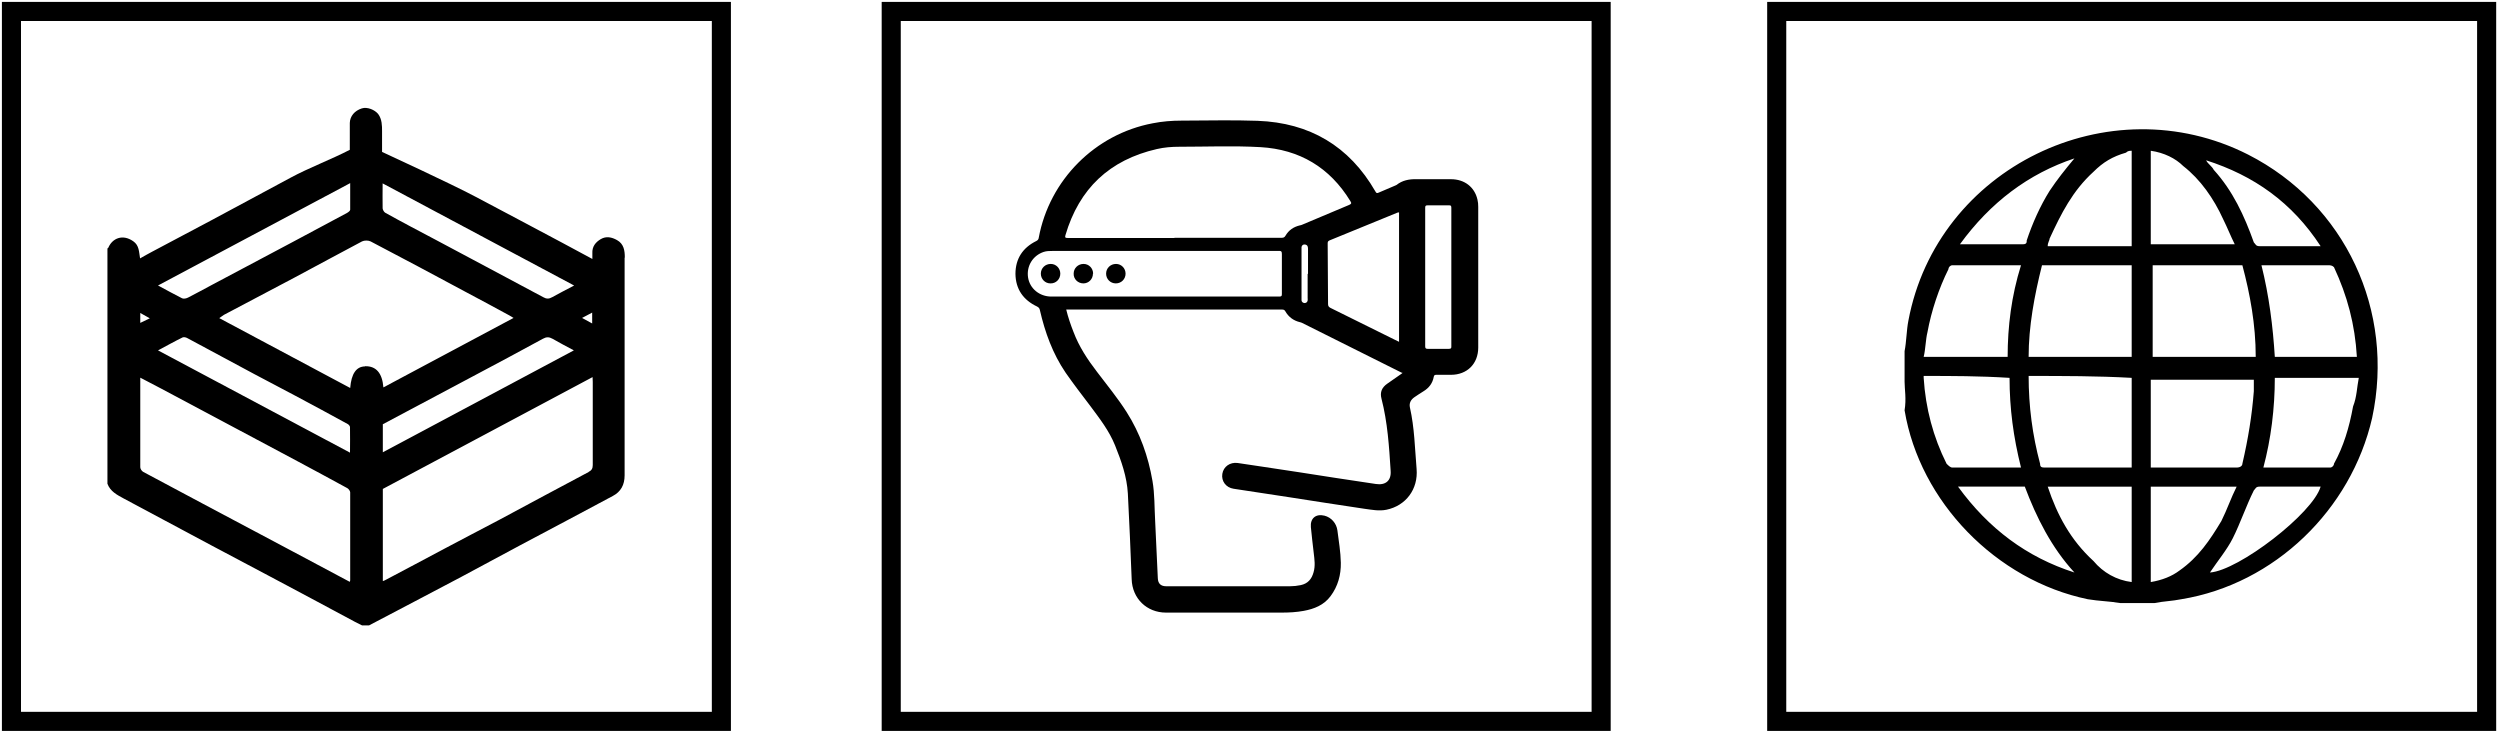 <?xml version="1.0" encoding="UTF-8"?>
<svg id="Capa_1" data-name="Capa 1" xmlns="http://www.w3.org/2000/svg" viewBox="0 0 131 38.5">
  <defs>
    <style>
      .cls-1 {
        fill: none;
        stroke: #000;
        stroke-miterlimit: 10;
      }
    </style>
  </defs>
  <g id="CEjoqj.tif">
    <path d="m99.8,20v-1.6c.1-.5.1-1.1.2-1.6,1.5-8,10.5-12.4,17.8-8.7,5.1,2.6,7.7,8.2,6.5,13.8-1.1,4.8-5.1,8.7-10,9.5-.5.1-.9.1-1.4.2h-1.8c-.6-.1-1.1-.1-1.7-.2-4.8-1-8.8-5.1-9.6-9.9.1-.6,0-1.1,0-1.5Zm7.2-6.1c-.4,1.6-.7,3.2-.7,4.8h5.4v-4.8c-1.6,0-3.2,0-4.7,0Zm11.2,4.8c0-1.7-.3-3.3-.7-4.8h-4.7v4.8h5.4Zm-11.9,1q0,.1,0,0c0,1.6.2,3.1.6,4.6,0,.2.1.2.3.2h4.5v-4.7c-1.8-.1-3.6-.1-5.4-.1Zm6.4,4.8h4.5c.2,0,.3-.1.3-.2.3-1.3.5-2.5.6-3.8v-.6h-5.4v4.6Zm-7.5-5.8c0-1.6.2-3.2.7-4.8h-3.6c-.1,0-.2.1-.2.2-.5,1-.9,2.2-1.1,3.3-.1.4-.1.9-.2,1.3,1.5,0,2.9,0,4.4,0Zm18.3,0s.1,0,0,0c-.1-1.7-.5-3.2-1.2-4.7-.1-.1-.2-.1-.3-.1h-3.5c.4,1.6.6,3.2.7,4.8h4.3Zm-22.7,1v.1c.1,1.6.5,3.1,1.2,4.5.1.1.2.2.3.2h3.6c-.4-1.6-.6-3.1-.6-4.7-1.6-.1-3-.1-4.5-.1Zm22.8.1h-4.4c0,1.6-.2,3.2-.6,4.7h3.5c.1,0,.2-.1.2-.2.5-.9.8-1.9,1-3,.2-.5.2-1,.3-1.5Zm-11.9,10.7v-5h-4.4c.5,1.5,1.2,2.8,2.4,3.9.5.6,1.2,1,2,1.1Zm1-5v5c.6-.1,1.1-.3,1.5-.6,1-.7,1.6-1.6,2.2-2.6.3-.6.5-1.2.8-1.8h-4.5Zm-1-17.6c-.1,0-.2,0-.3.1-.7.2-1.2.5-1.7,1-1.1,1-1.7,2.2-2.3,3.5,0,.1-.1.2-.1.4h4.4v-5Zm1,0v4.9h4.4c-.2-.4-.4-.9-.6-1.3-.5-1.1-1.2-2.1-2.1-2.8-.4-.4-1-.7-1.7-.8Zm-4,22.1c-1.2-1.3-2-2.9-2.6-4.5h-3.5c1.6,2.2,3.6,3.7,6.1,4.5Zm-6-17.2h3.3c.2,0,.2-.1.2-.2.3-.9.7-1.8,1.2-2.6.4-.6.8-1.1,1.3-1.7-2.4.8-4.4,2.3-6,4.5Zm12.9-4.4c.1.2.3.3.4.5,1,1.1,1.6,2.4,2.1,3.8.1.1.1.2.3.2h3.2c-1.5-2.3-3.5-3.7-6-4.5Zm.2,21.6c1.5-.1,5.4-3.1,5.8-4.5h-3.2c-.2,0-.2.1-.3.2-.4.8-.7,1.7-1.1,2.5-.3.6-.8,1.2-1.2,1.8Z"/>
  </g>
  <rect class="cls-1" x=".6" y=".6" width="37.2" height="37.2"/>
  <rect class="cls-1" x="46.7" y=".6" width="37.2" height="37.2"/>
  <rect class="cls-1" x="93.1" y=".6" width="37.2" height="37.2"/>
  <g>
    <path d="m73.45,19.53c-1.1-.55-2.18-1.09-3.26-1.63-.65-.33-1.31-.66-1.96-.98-.04-.02-.08-.03-.12-.04-.33-.08-.59-.27-.76-.57-.04-.07-.09-.09-.17-.09-3.73,0-7.47,0-11.2,0-.03,0-.06,0-.11,0,.1.41.23.79.38,1.17.29.77.73,1.44,1.23,2.09.53.7,1.09,1.38,1.56,2.12.7,1.1,1.13,2.32,1.35,3.6.12.69.1,1.4.14,2.09.05,1,.09,2.01.14,3.01.01.28.16.42.44.42,2.16,0,4.32,0,6.48,0,.19,0,.38-.02.57-.06.37-.08.57-.31.67-.67.1-.34.05-.67.01-1.01-.05-.45-.11-.91-.15-1.36-.04-.46.26-.71.71-.6.36.09.63.4.68.77.07.56.17,1.13.18,1.7.01.63-.15,1.23-.54,1.75-.35.47-.86.67-1.41.77-.38.07-.77.09-1.16.09-2.02,0-4.03,0-6.05,0-1.01,0-1.77-.74-1.8-1.75-.06-1.5-.12-2.99-.2-4.49-.05-.88-.34-1.7-.67-2.52-.31-.77-.81-1.41-1.3-2.07-.44-.58-.88-1.15-1.29-1.74-.68-1-1.08-2.11-1.35-3.28-.02-.1-.06-.14-.15-.19-.72-.34-1.12-.91-1.13-1.71,0-.79.38-1.37,1.09-1.72.08-.04.12-.09.13-.17.56-3.03,2.95-5.43,5.97-6,.5-.1,1.01-.14,1.52-.14,1.33,0,2.65-.04,3.98.01,2.72.1,4.8,1.32,6.17,3.7.05.09.08.11.18.06.27-.12.55-.23.82-.35.04-.02.08-.03.11-.05.3-.24.66-.31,1.04-.3.6,0,1.2,0,1.81,0,.71,0,1.24.41,1.39,1.07.03.12.04.25.04.38,0,2.46,0,4.91,0,7.37,0,.85-.58,1.43-1.43,1.43-.26,0-.51,0-.77,0-.08,0-.11.02-.13.1-.06.34-.25.59-.55.77-.16.09-.3.2-.46.3-.19.13-.29.31-.24.54.24,1.06.26,2.15.35,3.22.09,1.06-.56,1.93-1.58,2.14-.39.08-.77,0-1.15-.05-1.32-.2-2.65-.4-3.97-.61-.96-.15-1.93-.29-2.89-.44-.4-.06-.65-.4-.59-.78.06-.38.4-.62.8-.57.45.06.89.14,1.34.2,1.26.19,2.52.38,3.78.58.71.11,1.41.21,2.12.32.51.08.82-.17.78-.69-.08-1.27-.16-2.54-.48-3.78-.09-.34.02-.59.31-.79.25-.18.51-.35.76-.53.01,0,.02-.02.03-.04Zm-11.91-7.07c1.87,0,3.74,0,5.62,0,.09,0,.15-.02.2-.11.17-.29.42-.46.75-.54.04,0,.07-.02.11-.03.82-.35,1.65-.7,2.47-1.04.11-.05.15-.08.07-.2-1.08-1.77-2.67-2.71-4.71-2.83-1.42-.08-2.84-.02-4.26-.02-.39,0-.78.03-1.17.12-2.48.57-4.07,2.07-4.79,4.51-.04.13,0,.15.12.15,1.86,0,3.73,0,5.59,0Zm-.54.69c-1.95,0-3.9,0-5.85,0-.15,0-.31,0-.46.05-.57.19-.91.74-.82,1.34.09.58.6,1,1.22,1,3.98,0,7.96,0,11.95,0,.12,0,.13-.04.13-.14,0-.7,0-1.39,0-2.09,0-.14-.04-.17-.17-.16-2,0-4.01,0-6.01,0Zm12.31-2.02s-.06,0-.08.01c-1.19.49-2.38.97-3.57,1.46-.09.04-.09.1-.09.17,0,1.05.02,2.11.02,3.16,0,.1.03.15.12.2,1.04.52,2.09,1.04,3.13,1.55.15.08.31.15.47.23v-6.79Zm2.74,3.38h0c0-1.21,0-2.42,0-3.62,0-.1-.02-.14-.13-.13-.37,0-.75,0-1.12,0-.1,0-.12.03-.12.13,0,2.42,0,4.84,0,7.26,0,.11.04.13.14.13.36,0,.73,0,1.09,0,.12,0,.15-.03.14-.15,0-1.2,0-2.41,0-3.61Zm-7.51-.16c0-.42,0-.85,0-1.27,0-.05,0-.09-.01-.14-.02-.09-.09-.13-.18-.13-.08,0-.14.06-.15.14,0,.05,0,.09,0,.14,0,.84,0,1.67,0,2.51,0,.05,0,.09,0,.14.01.08.07.13.15.14.09,0,.15-.04.17-.13.01-.04,0-.09,0-.14,0-.42,0-.84,0-1.26Z"/>
    <path d="m54.54,14.34c0-.29.23-.51.52-.51.28,0,.5.23.5.51,0,.29-.23.52-.52.51-.28,0-.5-.23-.5-.51Z"/>
    <path d="m57.27,14.34c0,.28-.22.51-.5.51-.29,0-.52-.23-.51-.51,0-.29.23-.51.52-.51.28,0,.5.23.5.51Z"/>
    <path d="m58.98,14.34c0,.28-.22.51-.51.51-.29,0-.51-.23-.51-.51,0-.29.23-.51.52-.51.28,0,.5.23.5.51Z"/>
  </g>
  <path d="m32.74,13.49c0-.36-.05-.71-.41-.91-.27-.15-.56-.22-.85-.05-.27.16-.46.39-.44.74,0,.09,0,.17,0,.3-.55-.29-1.07-.57-1.58-.85-1.51-.8-3.02-1.61-4.54-2.41-1.32-.7-4.9-2.35-4.9-2.35v-1.09c0-.27,0-.62-.2-.89-.18-.23-.58-.39-.86-.3-.38.12-.62.41-.63.76v1.41c-.94.49-2.16.95-3.1,1.46-1.38.74-2.75,1.48-4.13,2.22-1.04.56-2.09,1.1-3.13,1.66-.21.11-.42.23-.63.35-.06-.34-.04-.68-.36-.9-.56-.39-1.09-.15-1.3.33,0,.02-.03.03-.05.05v12.33c.15.4.5.58.85.77,1.53.82,3.07,1.64,4.6,2.46,1,.53,2,1.06,3,1.59,1.51.8,3.02,1.61,4.53,2.42.12.06.24.12.36.18h.37c1.61-.85,3.23-1.69,4.83-2.54,1.04-.55,2.07-1.12,3.11-1.67,1.61-.86,3.22-1.7,4.83-2.57.42-.22.62-.58.62-1.08,0-3.8,0-7.6,0-11.4Zm-1.71,2.89v.57c-.17-.09-.32-.17-.53-.29.21-.11.36-.19.53-.28Zm-.96-1.41c-.41.22-.78.4-1.13.6-.17.1-.31.1-.48,0-1.88-1.01-3.77-2.01-5.66-3.02-.87-.46-1.75-.92-2.61-1.4-.07-.04-.13-.15-.14-.23-.01-.42,0-.85,0-1.31,3.35,1.79,6.68,3.56,10.03,5.35Zm0,3.39c-3.36,1.79-6.68,3.56-10.01,5.34v-1.47c1.57-.83,3.15-1.67,4.72-2.51,1.22-.65,2.45-1.3,3.67-1.97.18-.1.32-.1.5,0,.36.21.73.4,1.12.61Zm-11.72-8.76c0,.49,0,.94,0,1.39,0,.06-.1.13-.17.17-.95.51-1.91,1.02-2.86,1.53-1.4.74-2.8,1.49-4.2,2.23-.42.22-.84.46-1.26.67-.09.05-.24.08-.32.04-.4-.2-.79-.42-1.26-.67,3.39-1.81,6.71-3.58,10.08-5.37Zm-11,6.8c.17.09.33.18.5.28-.19.09-.34.16-.5.24v-.52Zm10.98,14.09c-1.13-.6-2.25-1.2-3.36-1.79-1.44-.77-2.89-1.54-4.33-2.3-1.04-.56-2.09-1.11-3.13-1.67-.08-.04-.16-.16-.16-.25,0-1.55,0-3.1,0-4.69.38.2.75.39,1.11.58.76.4,1.51.81,2.27,1.21,1.62.86,3.24,1.73,4.86,2.59.87.47,1.74.93,2.61,1.41.07.04.15.15.15.22,0,1.53,0,3.07,0,4.6,0,.02,0,.03-.02.08Zm.03-6.76c-3.36-1.79-6.69-3.56-10.08-5.37.47-.25.88-.48,1.29-.68.07-.03.19,0,.27.05,1.17.62,2.33,1.26,3.5,1.88.71.38,1.43.75,2.14,1.13.92.49,1.83.98,2.74,1.48.06.03.12.11.12.16.01.44,0,.87,0,1.35Zm.76-4.53c-.45.01-.71.38-.77,1.13-2.28-1.22-4.55-2.43-6.86-3.66.11-.07.17-.13.24-.17,1.24-.66,2.49-1.31,3.73-1.97,1.17-.62,2.33-1.26,3.51-1.88.12-.06.33-.06.45,0,1.65.86,3.29,1.74,4.93,2.62.76.4,1.51.81,2.27,1.22.1.05.19.11.29.17-2.29,1.22-4.55,2.43-6.82,3.64-.06-.75-.38-1.12-.95-1.11Zm11.73,5.53c-1.57.83-3.12,1.67-4.69,2.51-.96.51-1.92,1-2.87,1.51-1.02.54-2.04,1.09-3.07,1.63-.05.03-.1.05-.16.07v-4.83c3.65-1.95,7.31-3.9,10.99-5.86,0,.1.01.17.01.25,0,1.45,0,2.91,0,4.36,0,.18-.06.28-.22.36Z"/>
</svg>